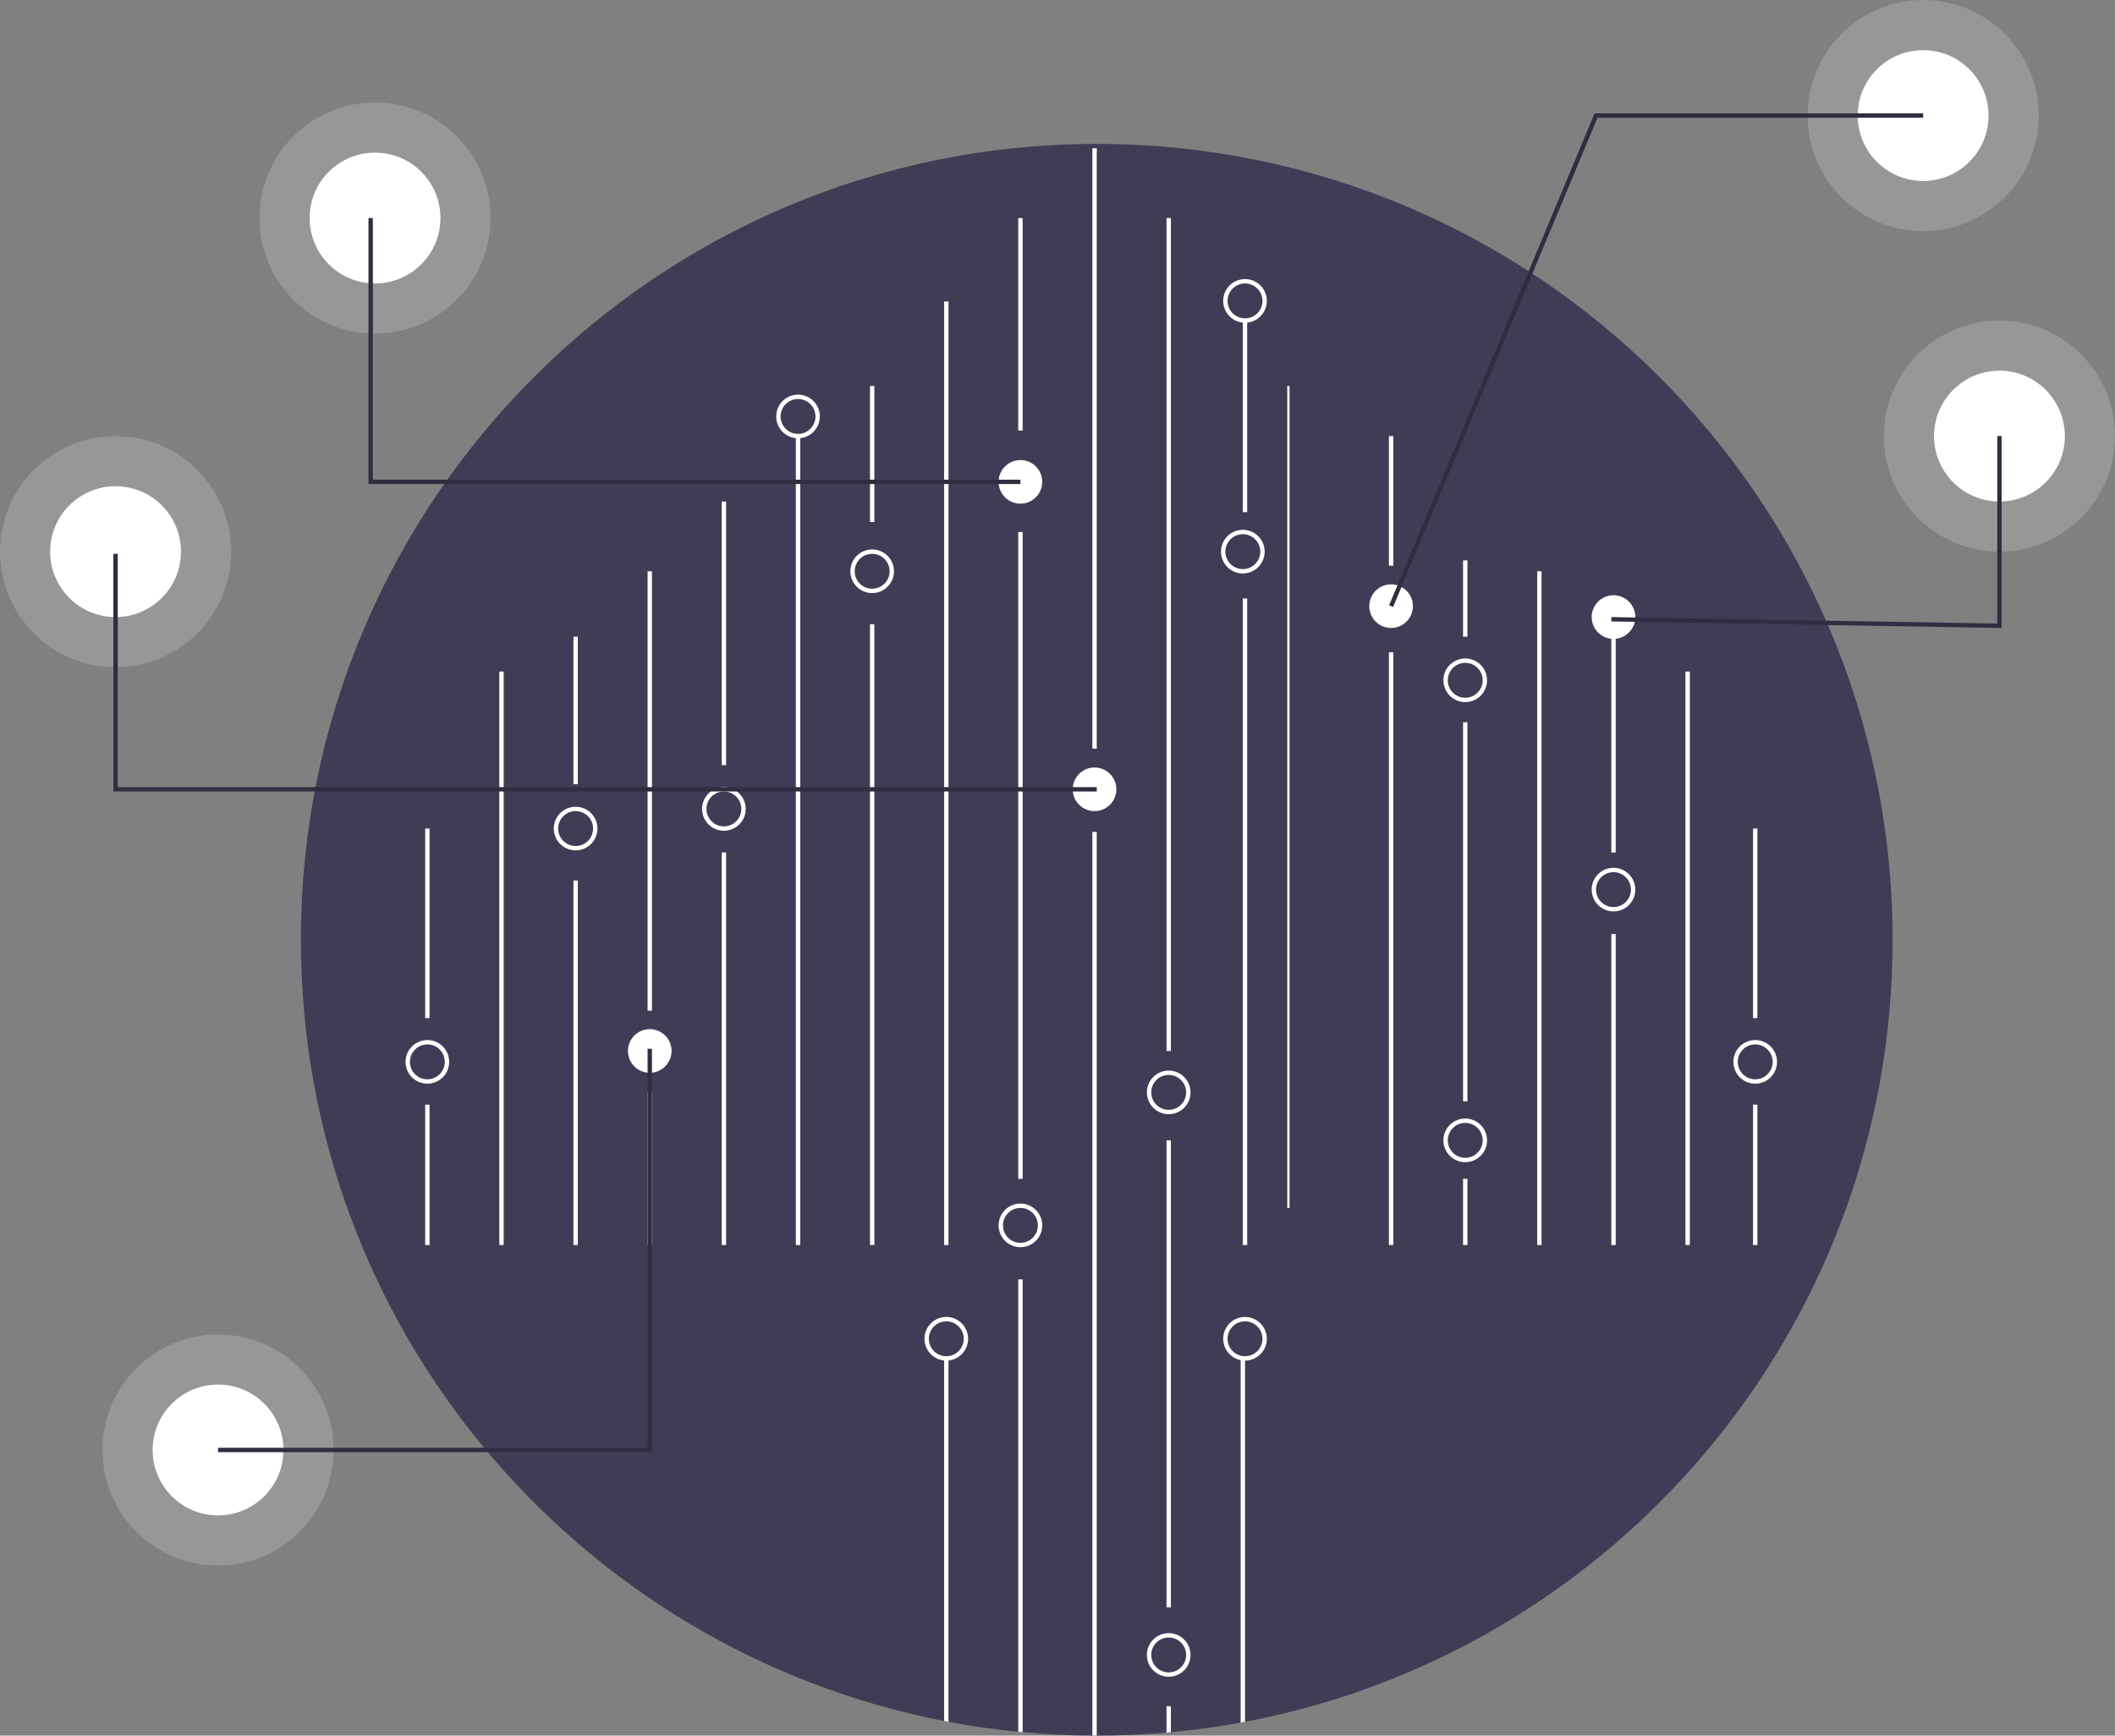 <svg id="f4673761-b724-4a95-a095-d2125482816e" data-name="Layer 1" xmlns="http://www.w3.org/2000/svg" width="970" height="796" viewBox="0 0 970 796"><rect x="0" y="0" width="970" height="796" fill="#808080" stroke="none"/><title>hologram</title><circle cx="917" cy="200" r="53" fill="#ccc" opacity="0.3"/><circle cx="917" cy="200" r="30" fill="#ffffff"/><circle cx="882" cy="53" r="53" fill="#ccc" opacity="0.3"/><circle cx="882" cy="53" r="30" fill="#ffffff"/><circle cx="53" cy="253" r="53" fill="#ccc" opacity="0.3"/><circle cx="53" cy="253" r="30" fill="#ffffff"/><circle cx="100" cy="665" r="53" fill="#ccc" opacity="0.3"/><circle cx="100" cy="665" r="30" fill="#ffffff"/><circle cx="172" cy="100" r="53" fill="#ccc" opacity="0.3"/><circle cx="172" cy="100" r="30" fill="#ffffff"/><path d="M983,483c0,178.34-127.91,326.81-297,358.67-.66.13-1.33.25-2,.37q-15.765,2.895-32,4.39c-.67.07-1.33.13-2,.18q-15.81,1.38-32,1.39c-.67,0-1.33,0-2-.01q-16.17-.075-32-1.56c-.67-.05-1.33-.12-2-.19q-16.215-1.575-32-4.57c-.67-.12-1.34-.25-2-.38C379.9,808.64,253,660.64,253,483c0-201.58,163.42-365,365-365S983,281.42,983,483Z" transform="translate(-115 -52)" fill="#3f3d56"/><rect x="570" y="274.5" width="2" height="296.5" fill="#ffffff"/><rect x="570" y="147.402" width="2" height="87.472" fill="#ffffff"/><rect x="433" y="138.275" width="2" height="432.725" fill="#ffffff"/><rect x="467" y="100" width="2" height="97.457" fill="#ffffff"/><rect x="467" y="244" width="2" height="296.638" fill="#ffffff"/><path d="M584,638.75V846.43c-.67-.05-1.33-.12-2-.19V638.75Z" transform="translate(-115 -52)" fill="#ffffff"/><rect x="501" y="68" width="2" height="275.347" fill="#ffffff"/><path d="M618,433.52V848c-.67,0-1.33,0-2-.01V433.52Z" transform="translate(-115 -52)" fill="#ffffff"/><rect x="535" y="100" width="2" height="382" fill="#ffffff"/><rect x="535" y="523" width="2" height="214.173" fill="#ffffff"/><path d="M652,834.53v11.9c-.67.07-1.33.13-2,.18V834.53Z" transform="translate(-115 -52)" fill="#ffffff"/><path d="M686,675V841.67c-.66.13-1.33.25-2,.37V675Z" transform="translate(-115 -52)" fill="#ffffff"/><path d="M550,675V841.67c-.67-.12-1.34-.25-2-.38V675Z" transform="translate(-115 -52)" fill="#ffffff"/><rect x="399" y="177" width="2" height="62.41" fill="#ffffff"/><rect x="399" y="286.275" width="2" height="284.725" fill="#ffffff"/><rect x="365" y="200" width="2" height="371" fill="#ffffff"/><rect x="331" y="230" width="2" height="120.905" fill="#ffffff"/><rect x="331" y="390.968" width="2" height="180.032" fill="#ffffff"/><rect x="297" y="262" width="2" height="201.536" fill="#ffffff"/><rect x="297" y="501" width="2" height="70" fill="#ffffff"/><rect x="263" y="292" width="2" height="67.599" fill="#ffffff"/><rect x="263" y="403.819" width="2" height="167.181" fill="#ffffff"/><rect x="229" y="308" width="2" height="263" fill="#ffffff"/><rect x="195" y="380" width="2" height="86.937" fill="#ffffff"/><rect x="195" y="506.622" width="2" height="64.378" fill="#ffffff"/><rect x="590.375" y="177" width="1.037" height="377" fill="#ffffff"/><rect x="637" y="200" width="2" height="59.441" fill="#ffffff"/><rect x="637" y="299.126" width="2" height="271.874" fill="#ffffff"/><rect x="671" y="257" width="2" height="35" fill="#ffffff"/><rect x="671" y="331.252" width="2" height="173.858" fill="#ffffff"/><rect x="671" y="540.638" width="2" height="30.362" fill="#ffffff"/><rect x="705" y="262" width="2" height="309" fill="#ffffff"/><rect x="739" y="292" width="2" height="98.968" fill="#ffffff"/><rect x="739" y="428.386" width="2" height="142.614" fill="#ffffff"/><rect x="773" y="308" width="2" height="263" fill="#ffffff"/><path d="M549,676a10,10,0,1,1,10-10A10.012,10.012,0,0,1,549,676Zm0-18a8,8,0,1,0,8,8A8.009,8.009,0,0,0,549,658Z" transform="translate(-115 -52)" fill="#ffffff"/><path d="M583,624a10,10,0,1,1,10-10A10.012,10.012,0,0,1,583,624Zm0-18a8,8,0,1,0,8,8A8.009,8.009,0,0,0,583,606Z" transform="translate(-115 -52)" fill="#ffffff"/><path d="M686,676a10,10,0,1,1,10-10A10.012,10.012,0,0,1,686,676Zm0-18a8,8,0,1,0,8,8A8.009,8.009,0,0,0,686,658Z" transform="translate(-115 -52)" fill="#ffffff"/><path d="M651,801a10,10,0,1,0,10,10A10.016,10.016,0,0,0,651,801Zm0,18a8,8,0,1,1,8-8A8.011,8.011,0,0,1,651,819Z" transform="translate(-115 -52)" fill="#ffffff"/><path d="M651,563a10,10,0,1,1,10-10A10.012,10.012,0,0,1,651,563Zm0-18a8,8,0,1,0,8,8A8.009,8.009,0,0,0,651,545Z" transform="translate(-115 -52)" fill="#ffffff"/><path d="M617,424a10,10,0,1,1,10-10A10.011,10.011,0,0,1,617,424Z" transform="translate(-115 -52)" fill="#ffffff"/><path d="M685,315a10,10,0,1,1,10-10A10.011,10.011,0,0,1,685,315Zm0-18a8,8,0,1,0,8,8A8.009,8.009,0,0,0,685,297Z" transform="translate(-115 -52)" fill="#ffffff"/><path d="M447,433a10,10,0,1,1,10-10A10.011,10.011,0,0,1,447,433Zm0-18a8,8,0,1,0,8,8A8.009,8.009,0,0,0,447,415Z" transform="translate(-115 -52)" fill="#ffffff"/><path d="M379,442a10,10,0,1,1,10-10A10.011,10.011,0,0,1,379,442Zm0-18a8,8,0,1,0,8,8A8.009,8.009,0,0,0,379,424Z" transform="translate(-115 -52)" fill="#ffffff"/><path d="M413,544a10,10,0,1,1,10-10A10.011,10.011,0,0,1,413,544Z" transform="translate(-115 -52)" fill="#ffffff"/><path d="M686,200a10,10,0,1,1,10-10A10.011,10.011,0,0,1,686,200Zm0-18a8,8,0,1,0,8,8A8.009,8.009,0,0,0,686,182Z" transform="translate(-115 -52)" fill="#ffffff"/><path d="M515,324a10,10,0,1,1,10-10A10.011,10.011,0,0,1,515,324Zm0-18a8,8,0,1,0,8,8A8.009,8.009,0,0,0,515,306Z" transform="translate(-115 -52)" fill="#ffffff"/><path d="M481,253a10,10,0,1,1,10-10A10.011,10.011,0,0,1,481,253Zm0-18a8,8,0,1,0,8,8A8.009,8.009,0,0,0,481,235Z" transform="translate(-115 -52)" fill="#ffffff"/><path d="M311,549a10,10,0,1,1,10-10A10.012,10.012,0,0,1,311,549Zm0-18a8,8,0,1,0,8,8A8.009,8.009,0,0,0,311,531Z" transform="translate(-115 -52)" fill="#ffffff"/><rect x="804" y="380" width="2" height="86.937" fill="#ffffff"/><rect x="804" y="506.622" width="2" height="64.378" fill="#ffffff"/><path d="M920,549a10,10,0,1,1,10-10A10.012,10.012,0,0,1,920,549Zm0-18a8,8,0,1,0,8,8A8.009,8.009,0,0,0,920,531Z" transform="translate(-115 -52)" fill="#ffffff"/><path d="M855,470a10,10,0,1,1,10-10A10.011,10.011,0,0,1,855,470Zm0-18a8,8,0,1,0,8,8A8.009,8.009,0,0,0,855,452Z" transform="translate(-115 -52)" fill="#ffffff"/><path d="M787,585a10,10,0,1,1,10-10A10.012,10.012,0,0,1,787,585Zm0-18a8,8,0,1,0,8,8A8.009,8.009,0,0,0,787,567Z" transform="translate(-115 -52)" fill="#ffffff"/><path d="M583,283a10,10,0,1,1,10-10A10.011,10.011,0,0,1,583,283Z" transform="translate(-115 -52)" fill="#ffffff"/><path d="M787,374a10,10,0,1,1,10-10A10.011,10.011,0,0,1,787,374Zm0-18a8,8,0,1,0,8,8A8.009,8.009,0,0,0,787,356Z" transform="translate(-115 -52)" fill="#ffffff"/><path d="M855,345a10,10,0,1,1,10-10A10.011,10.011,0,0,1,855,345Z" transform="translate(-115 -52)" fill="#ffffff"/><path d="M753,340a10,10,0,1,1,10-10A10.011,10.011,0,0,1,753,340Z" transform="translate(-115 -52)" fill="#ffffff"/><polygon points="918 288.017 738.983 285 739.017 283 916 285.983 916 200 918 200 918 288.017" fill="#2f2e41"/><polygon points="638.923 278.386 637.077 277.614 731.334 52 882 52 882 54 732.666 54 638.923 278.386" fill="#2f2e41"/><polygon points="503 363 52 363 52 254 54 254 54 361 503 361 503 363" fill="#2f2e41"/><polygon points="468 222 169 222 169 100 171 100 171 220 468 220 468 222" fill="#2f2e41"/><polygon points="299 666 100 666 100 664 297 664 297 481 299 481 299 666" fill="#2f2e41"/></svg>